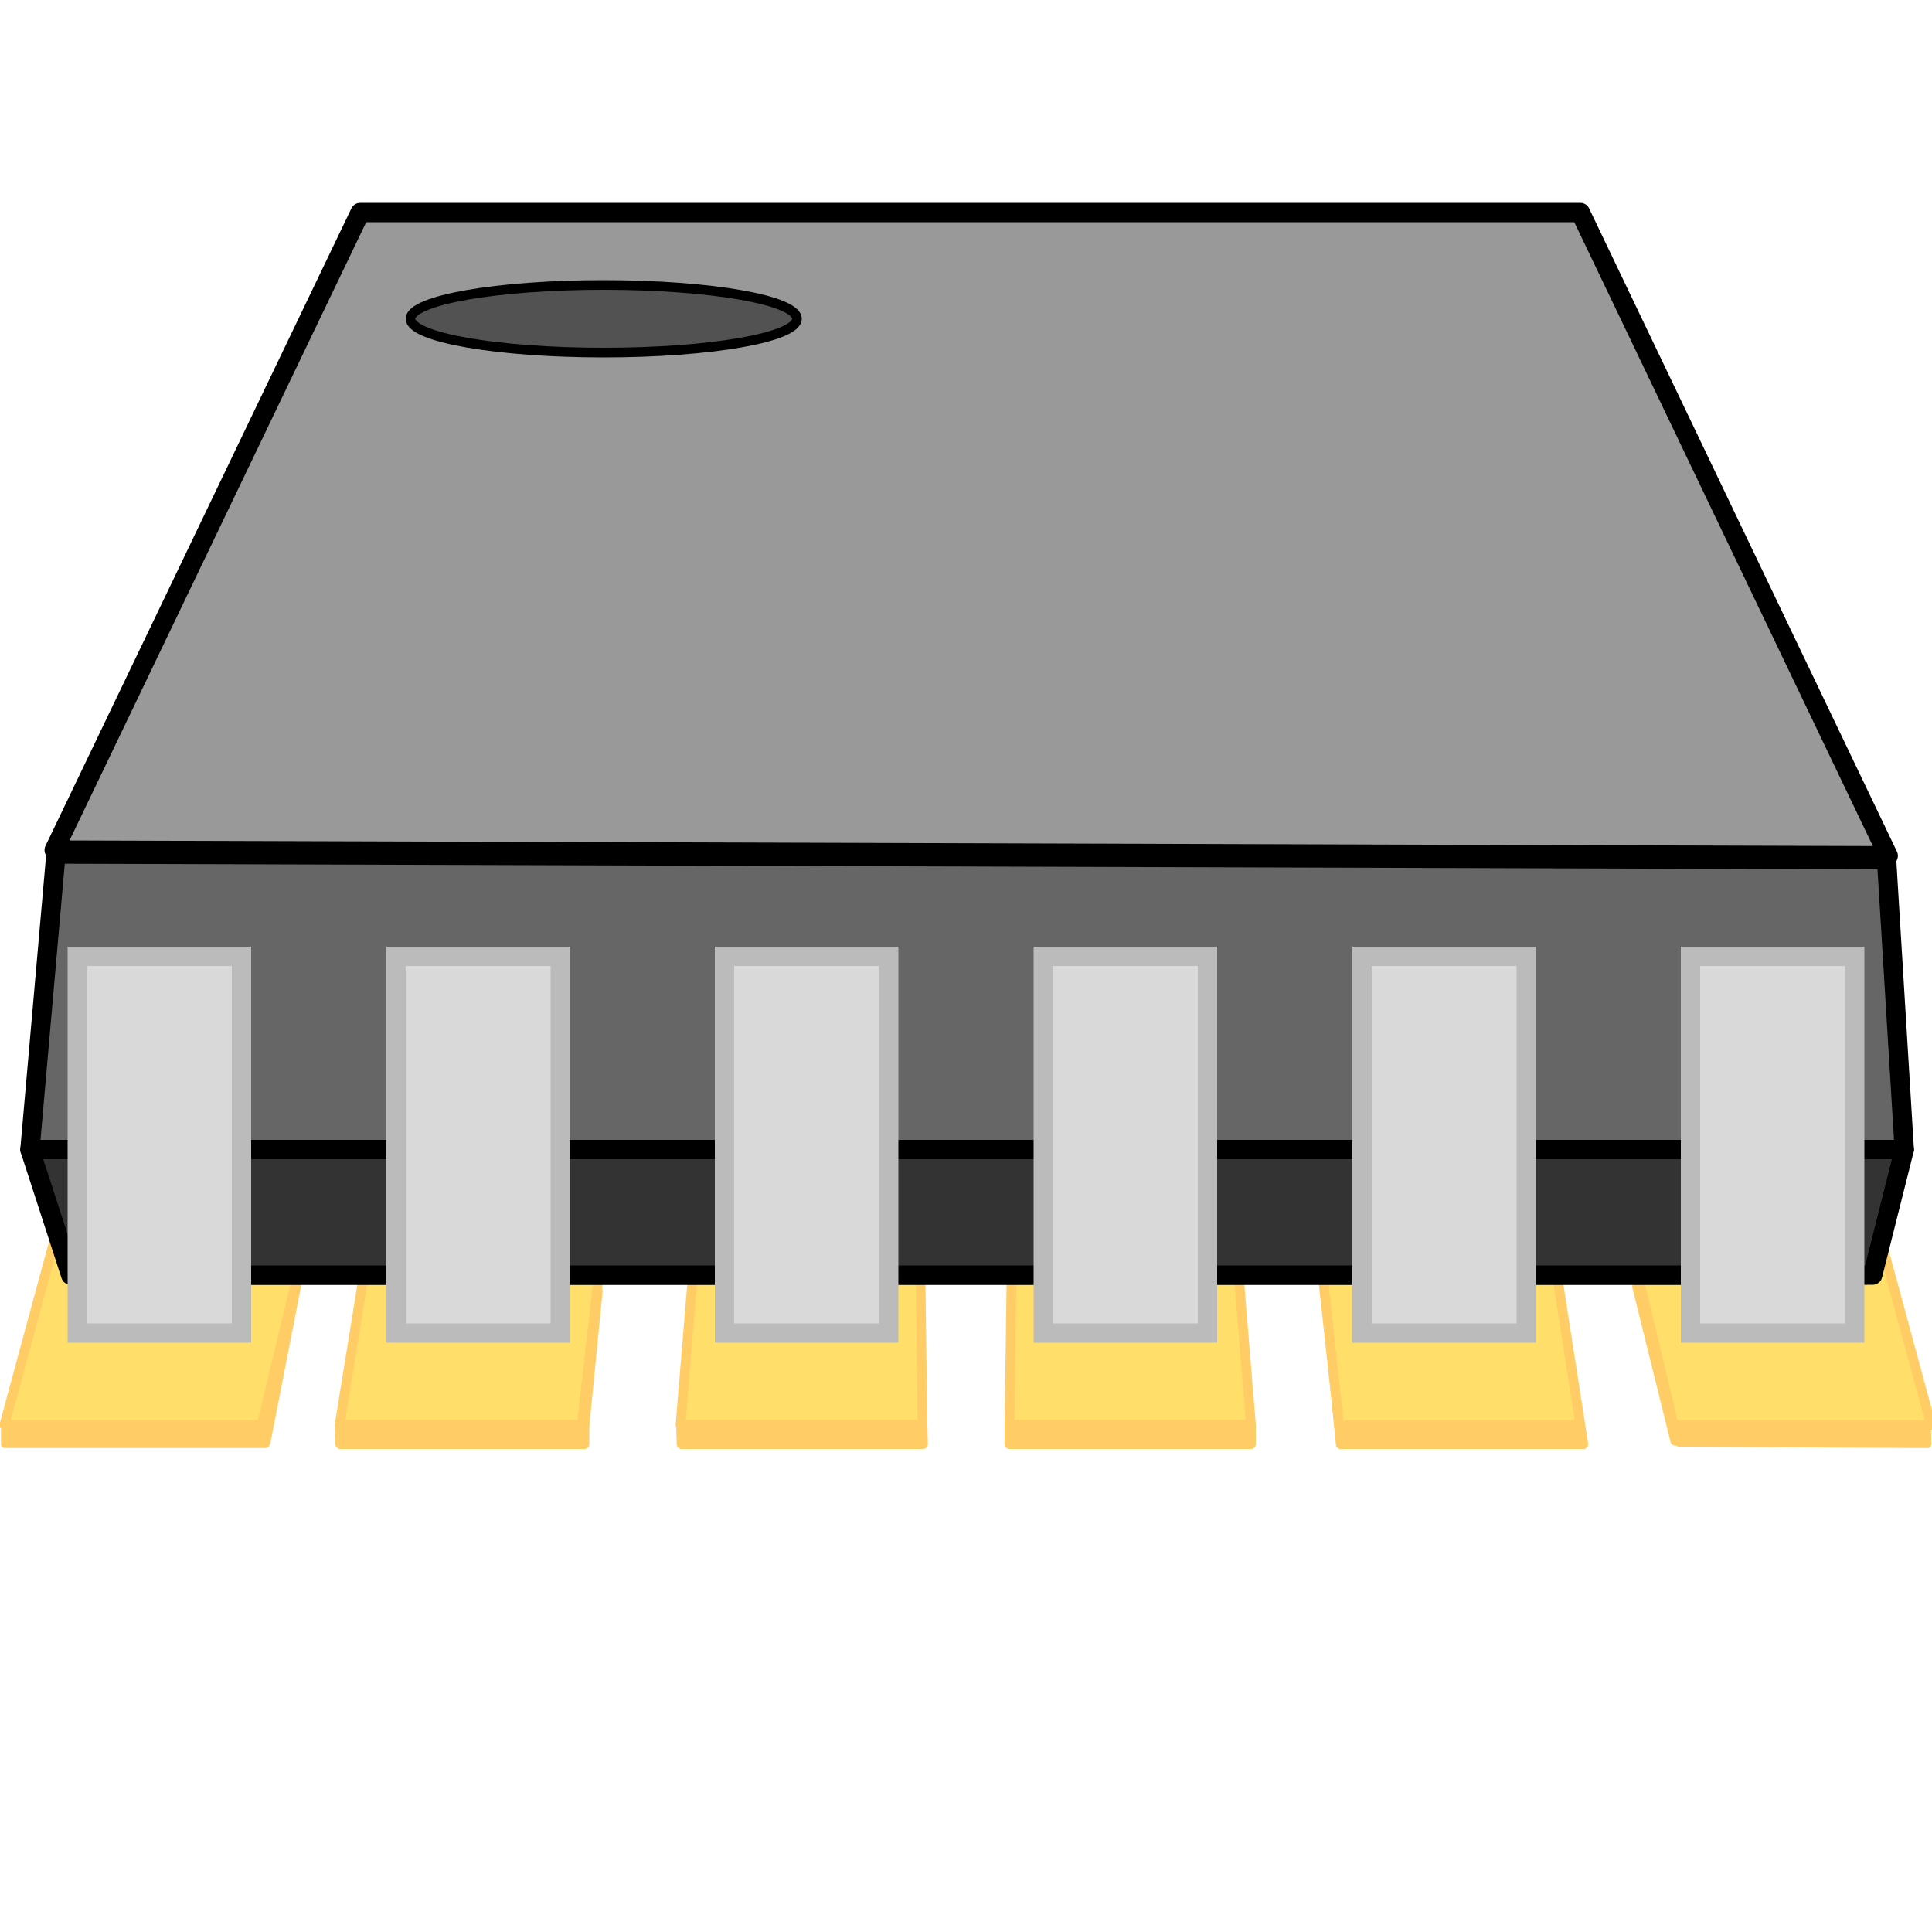 <svg id="Layer_1" data-name="Layer 1" xmlns="http://www.w3.org/2000/svg" xmlns:xlink="http://www.w3.org/1999/xlink" viewBox="0 0 200 200"><defs><clipPath id="clip-path"><rect x="8" y="23" width="184" height="110" fill="none"/></clipPath><clipPath id="clip-path-3"><rect x="43" y="30" width="40" height="7" fill="none"/></clipPath></defs><title>Pkg</title><line x1="138.79" y1="149.51" x2="137.17" y2="133.09" fill="none" stroke="#fc6" stroke-linecap="round" stroke-linejoin="round"/><line x1="173.42" y1="149.16" x2="169.47" y2="133.19" fill="none" stroke="#fc6" stroke-linecap="round" stroke-linejoin="round"/><line x1="27.5" y1="149.28" x2="30.68" y2="133.03" fill="none" stroke="#fc6" stroke-linecap="round" stroke-linejoin="round"/><polygon points="199.9 147.5 173.26 147.5 161.28 97.5 186.34 97.5 199.9 147.5" fill="#ffdf6a" stroke="#fc6" stroke-linecap="round" stroke-linejoin="round"/><polygon points="133.15 97.5 155.81 97.5 163.91 149.5 138.84 149.5 133.15 97.5" fill="#ffdf6a" stroke="#fc6" stroke-linecap="round" stroke-linejoin="round"/><polygon points="105.19 97.5 125.41 97.5 129.5 147.5 104.5 147.5 105.19 97.5" fill="#ffdf6a" stroke="#fc6" stroke-linecap="round" stroke-linejoin="round"/><polygon points="94.81 97.5 74.59 97.5 70.44 147.5 95.5 147.5 94.81 97.5" fill="#ffdf6a" stroke="#fc6" stroke-linecap="round" stroke-linejoin="round"/><polygon points="65.91 97.5 43.25 97.5 35.15 147.5 60.22 147.5 65.91 97.5" fill="#ffdf6a" stroke="#fc6" stroke-linecap="round" stroke-linejoin="round"/><polygon points="0.45 147.5 27.09 147.5 39.08 97.5 14.01 97.5 0.45 147.5" fill="#ffdf6a" stroke="#fc6" stroke-linecap="round" stroke-linejoin="round"/><g opacity="0.9"><g clip-path="url(#clip-path)"><g style="isolation:isolate"><g clip-path="url(#clip-path)"><polygon points="10.23 132 13.27 102 187.72 102 190.76 132 10.23 132"/><polygon points="9.32 125.12 12.44 95.28 14.32 102.42 11.32 132.06 9.32 125.12"/><polygon points="189.68 132.06 186.68 102.42 188.56 95.28 191.68 125.12 189.68 132.06"/><polygon points="8.83 125 11.96 95 189.04 95 192.17 125 8.83 125"/><polygon points="192.5 125 190.49 132 10.51 132 8.49 125 192.5 125"/><path d="M8.26,125H192.73l-2.28,8H10.55Zm182.23,7,2-7H8.49l2,7H190"/><polygon points="7.81 125 10.98 95 190.02 95 193.19 125 7.81 125"/><polygon points="162.2 54.03 159.78 22.57 189.58 94.8 192.73 124.65 162.2 54.03"/><polygon points="8.27 124.65 11.42 94.8 41.22 22.57 38.8 54.03 8.27 124.65"/><polygon points="39.71 54 42.09 23 158.91 23 161.29 54 39.71 54"/><polygon points="162.53 54 193.24 125 7.76 125 38.46 54 162.53 54"/></g></g></g></g><polygon points="193.86 132 7.32 132 3.1 119 197.13 119 193.86 132" fill="#333"/><polygon points="193.86 132 7.32 132 3.1 119 197.13 119 193.86 132" fill="none" stroke="#000" stroke-linecap="round" stroke-linejoin="round" stroke-width="2"/><polygon points="195.3 89 5.79 88.41 3.1 119 197.13 119 195.3 89" fill="#666"/><polygon points="195.3 89 5.79 88.41 3.1 119 197.13 119 195.3 89" fill="none" stroke="#000" stroke-linecap="round" stroke-linejoin="round" stroke-width="2"/><polygon points="163.6 22 37.28 22 5.61 88 195.47 88.59 163.6 22" fill="#999"/><polygon points="163.6 22 37.28 22 5.61 88 195.47 88.59 163.6 22" fill="none" stroke="#000" stroke-linecap="round" stroke-linejoin="round" stroke-width="2"/><g opacity="0.7"><g clip-path="url(#clip-path-3)"><path d="M82.5,33c0,1.93-9,3.5-20,3.5s-20-1.57-20-3.5,9-3.5,20-3.5,20,1.57,20,3.5" fill="#333"/></g></g><ellipse cx="62.5" cy="33" rx="20" ry="3.5" fill="none" stroke="#000" stroke-miterlimit="10"/><rect x="8" y="99" width="17" height="39" fill="#d9d9d9"/><rect x="8" y="99" width="17" height="39" fill="none" stroke="#bbb" stroke-miterlimit="10" stroke-width="2"/><rect x="41" y="99" width="17" height="39" fill="#d9d9d9"/><rect x="41" y="99" width="17" height="39" fill="none" stroke="#bbb" stroke-miterlimit="10" stroke-width="2"/><rect x="75" y="99" width="17" height="39" fill="#d9d9d9"/><rect x="75" y="99" width="17" height="39" fill="none" stroke="#bbb" stroke-miterlimit="10" stroke-width="2"/><rect x="108" y="99" width="17" height="39" fill="#d9d9d9"/><rect x="108" y="99" width="17" height="39" fill="none" stroke="#bbb" stroke-miterlimit="10" stroke-width="2"/><rect x="141" y="99" width="17" height="39" fill="#d9d9d9"/><rect x="141" y="99" width="17" height="39" fill="none" stroke="#bbb" stroke-miterlimit="10" stroke-width="2"/><rect x="175" y="99" width="17" height="39" fill="#d9d9d9"/><rect x="175" y="99" width="17" height="39" fill="none" stroke="#bbb" stroke-miterlimit="10" stroke-width="2"/><rect x="0.5" y="147.5" width="27" height="2" stroke-width="0.8" stroke="#fc6" stroke-linecap="round" stroke-linejoin="round" fill="#fc6"/><polygon points="60.5 149.5 35.22 149.5 35.15 147.5 60.5 147.5 60.5 149.5" fill="#fc6" stroke="#fc6" stroke-linecap="round" stroke-linejoin="round"/><polygon points="95.55 149.5 70.55 149.5 70.5 147.5 95.5 147.5 95.55 149.5" fill="#fc6" stroke="#fc6" stroke-linecap="round" stroke-linejoin="round"/><rect x="104.5" y="147.5" width="25" height="2" fill="#fc6" stroke="#fc6" stroke-linecap="round" stroke-linejoin="round"/><rect x="139.5" y="147.5" width="24" height="2" fill="#fc6" stroke="#fc6" stroke-linecap="round" stroke-linejoin="round"/><polygon points="199.52 149.5 173.81 149.36 173.58 147.5 199.5 147.64 199.52 149.5" fill="#fc6" stroke="#fc6" stroke-linecap="round" stroke-linejoin="round" stroke-width="0.81"/><line x1="60.28" y1="149.88" x2="61.9" y2="133.46" fill="none" stroke="#fc6" stroke-miterlimit="10"/></svg>